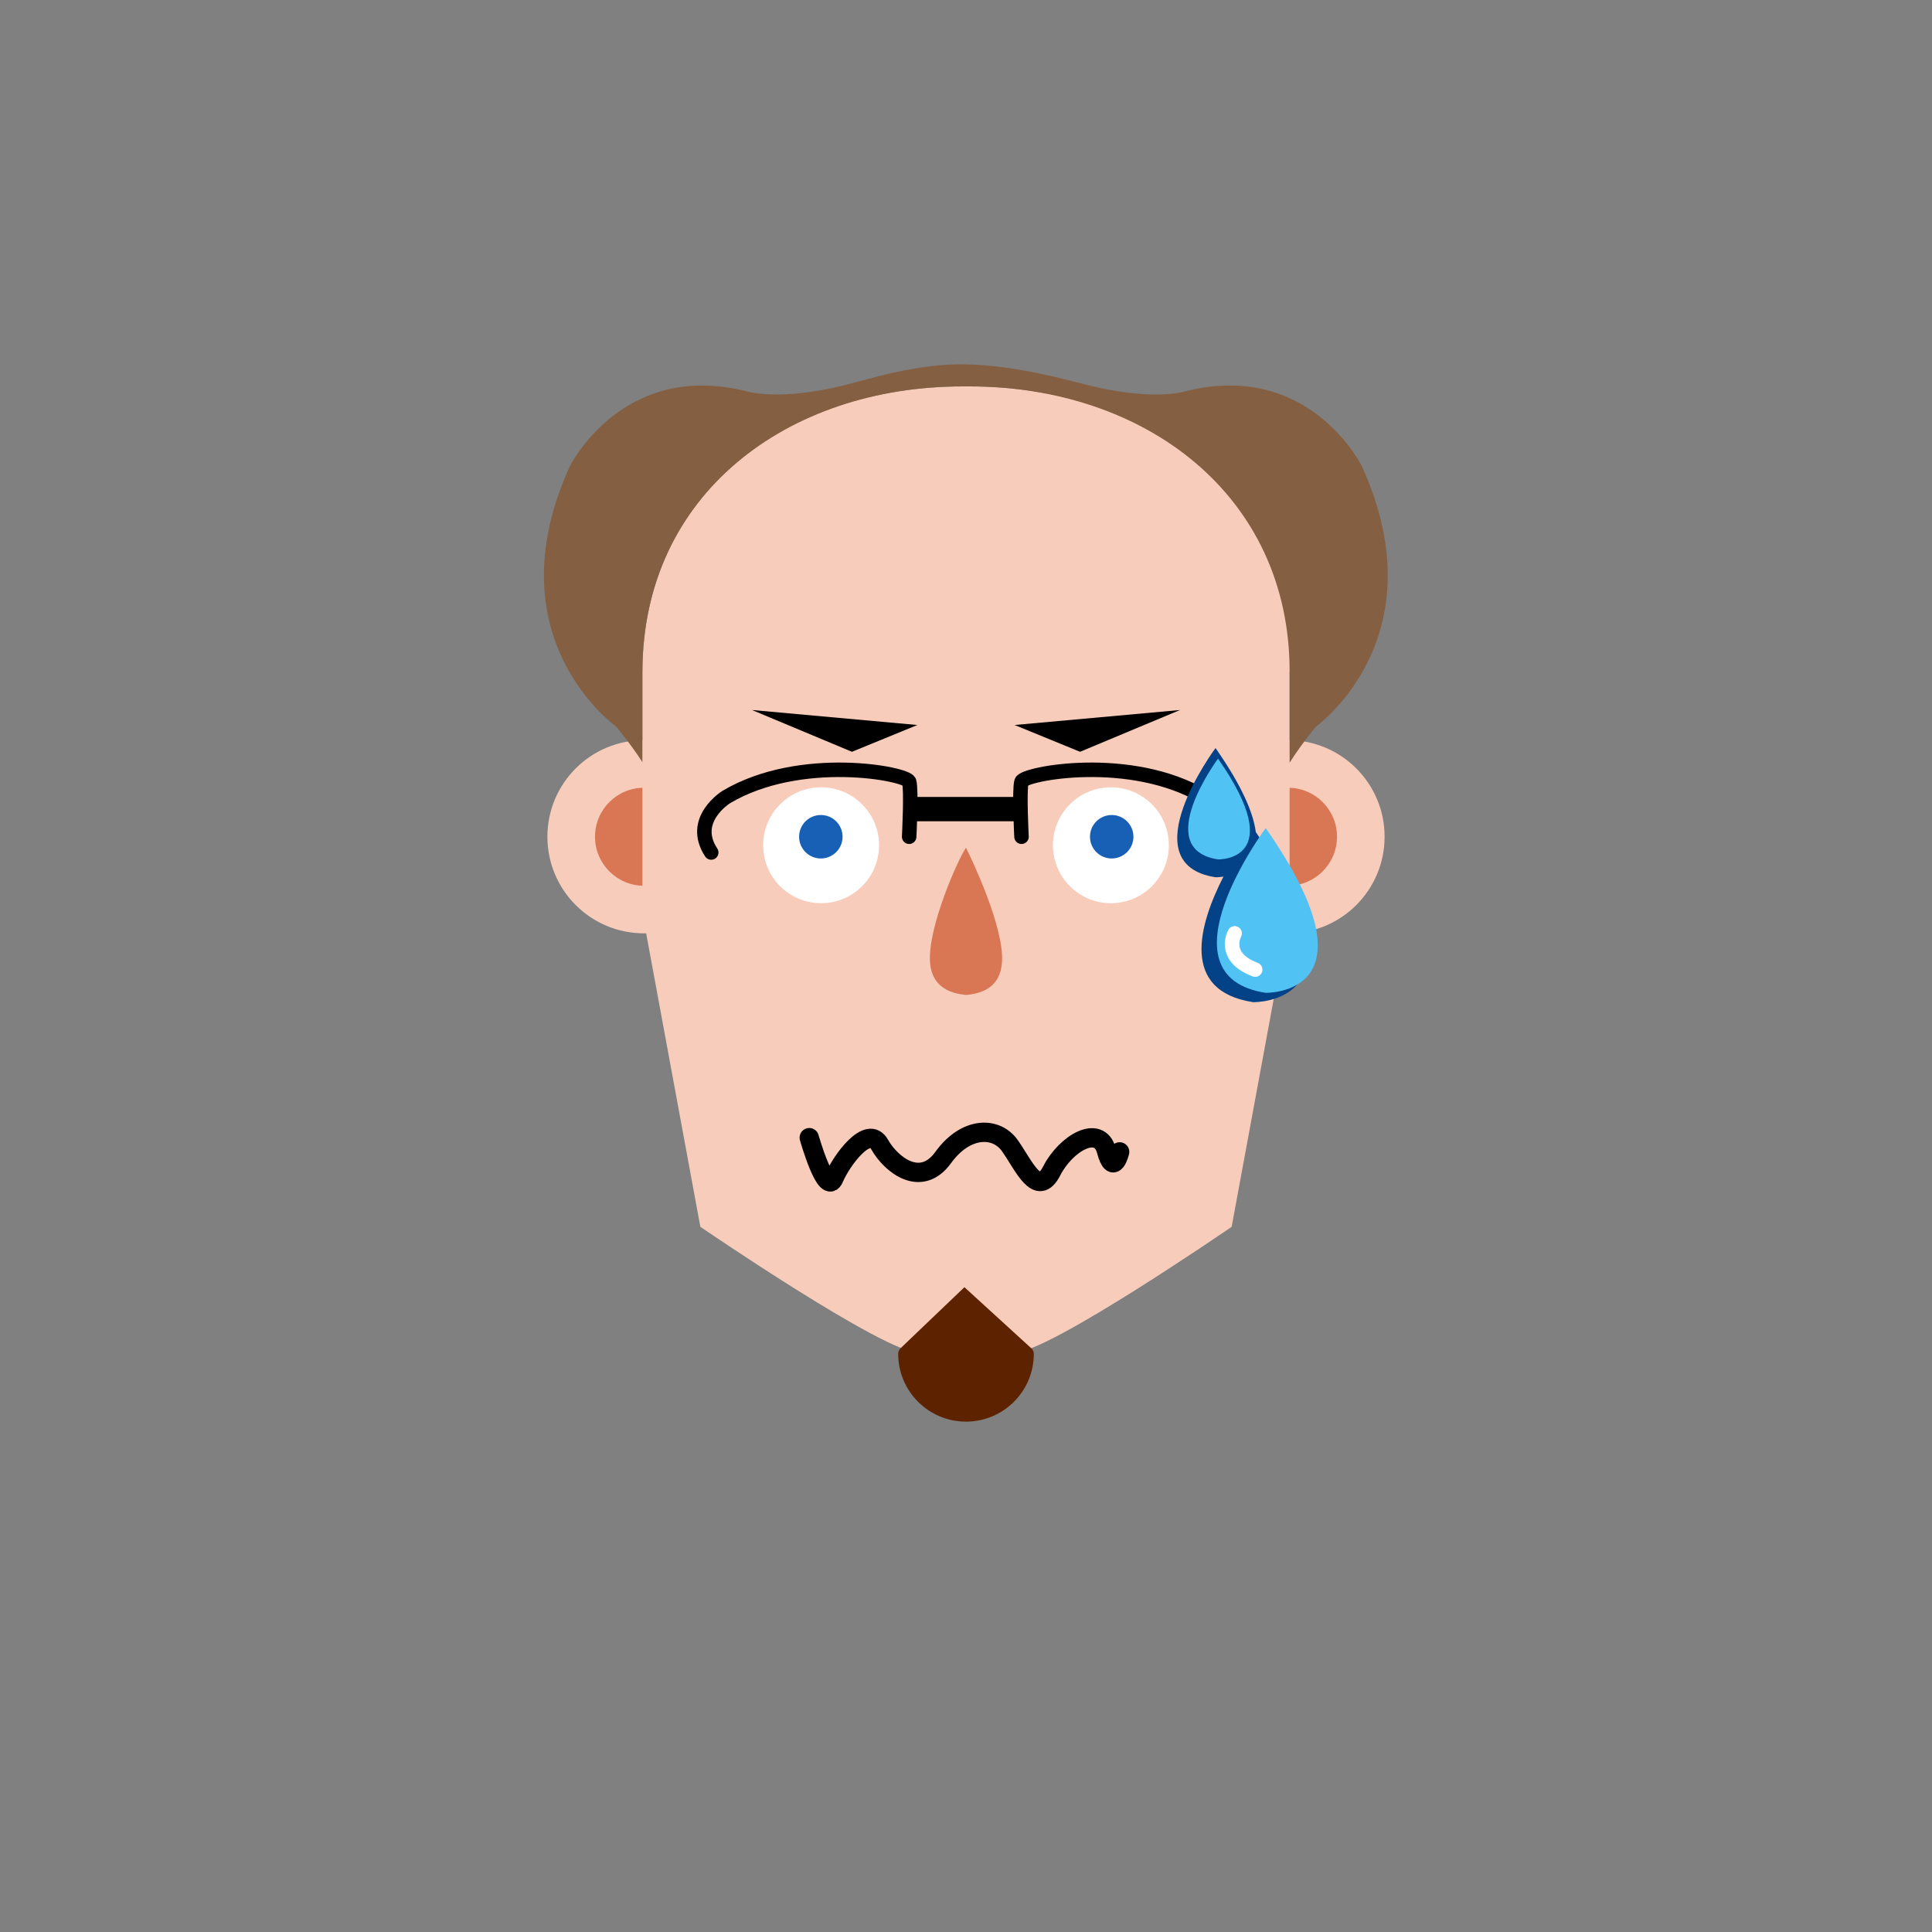 <?xml version="1.0" encoding="iso-8859-1"?><svg id="MegFacePanic" version="1.1" xmlns="http://www.w3.org/2000/svg" xmlns:xlink="http://www.w3.org/1999/xlink" xml:space="preserve" x="0px" y="0px" viewbox="0 0 400 400" width="400" height="400" ><rect width="100%" height="100%" fill="#808080" stroke="none"/><g id="Face"><g  /><g  /><circle  cx="133.333" cy="173.238" r="20" class="SkinColor" fill="#F7CCBA"  /><circle  cx="266.667" cy="173.238" r="20" class="SkinColor" fill="#F7CCBA"  /><circle  fill="#D97755" cx="266.667" cy="173.238" r="10.146" /><circle  fill="#D97755" cx="133.333" cy="173.238" r="10.146" /><path  d="M267,189v-50h0.18c-0.184-37-29.986-59-66.325-59h-1.521c-36.338,0-66.141,22-66.325,59H133v50l12,64.999    c0,0,37.999,26.001,45,26.001h20.189c7.001,0,44.811-26,44.811-26L267,189z" class="SkinColor" fill="#F7CCBA"  /></g><g id="Beard"><path  d="M214.04,280l-0.072-0.123c-0.072-0.263-0.21-0.492-0.407-0.692L199.674,266.5l-13.234,12.645    c-0.2,0.225-0.347,0.471-0.419,0.746L185.96,280h0.045c-0.018,0-0.045,0.19-0.045,0.294c0,7.754,6.286,14.04,14.04,14.04    s14.04-6.286,14.04-14.04c0-0.107-0.033-0.294-0.051-0.294H214.04z" class="BeardColor" fill="#5D2300"  /></g><g id="Nose"><path  fill="#D97755" d="M200,175.508c-1.524,2.12-8.023,16.568-7.442,23.818c0.418,5.214,4.393,6.361,7.442,6.674    c3.239-0.313,7.024-1.459,7.442-6.674C208.022,192.076,201.046,177.628,200,175.508z" /></g><g id="Eye"><circle  fill="#FFFFFF" cx="230" cy="175" r="12" /><circle  cx="230.167" cy="173.238" r="4.5" class="EyeColor" fill="#1860B5"  /><circle  fill="#FFFFFF" cx="170" cy="175" r="12" /><circle  cx="169.945" cy="173.238" r="4.5" class="EyeColor" fill="#1860B5"  /></g><g id="Eyebrow"><polygon  points="176.389,155.651 189.934,150.104 155.691,147" /><polygon  points="223.611,155.651 210.066,150.104 244.309,147" /></g><g id="Glass"><rect  x="188.508" y="165" width="22.984" height="5.033" /><path  fill="none" stroke="#000000" stroke-width="3" stroke-linecap="round" stroke-linejoin="round" stroke-miterlimit="10" d="M211.492,173.238c0,0-0.508-9.738,0-11.405C212,160.167,234,155.925,249.333,165c0,0,8.167,3.183,3.667,10" /><path  fill="none" stroke="#000000" stroke-width="3" stroke-linecap="round" stroke-linejoin="round" stroke-miterlimit="10" d="M188.232,173.238c0,0,0.508-9.738,0-11.405c-0.508-1.667-22.508-5.908-37.841,3.167c0,0-7.64,4.683-3.14,11.5" /></g><g id="Hair"><path  fill="#845F41" d="M281.925,96.463c0,0-10.925-22.188-36.925-15.333v-0.001c0,0-6.501,1.873-19.448-1.317    c-5.177-1.275-15.013-4.092-25.351-4.366c-10.338-0.274-20.388,3.09-25.586,4.366C161.622,83.003,155,81.129,155,81.129v0.001    c-26-6.855-36.981,15.333-36.981,15.333c-16.356,35.722,9.628,54.036,9.628,54.036c2.274,2.845,4.066,5.255,5.353,7.301V139    c0-36.451,29.883-59,66.333-59H200h0.667C237.117,80,267,102.55,267,139v18.915c1.291-2.07,3.06-4.517,5.368-7.416    C272.368,150.499,298.223,132.185,281.925,96.463z" /></g><g id="Top"><path  fill="#034287" d="M259.999,172.267c-0.509-3.925-2.815-9.485-8.336-17.393c0,0-17.836,24.009,0,26.753   c0,0,0.671,0.018,1.635-0.133c-5.02,9.828-9.074,23.652,6.139,25.993C259.437,207.487,284.684,208.163,259.999,172.267z" /><path  fill="#51C2F4" d="M262.049,171.449c0,0-22.735,30.605,0,34.102C262.049,205.551,286.314,206.207,262.049,171.449z" /><path  fill="#51C2F4" d="M252.181,157.068c0,0-13.91,18.725,0,20.865C252.181,177.933,267.027,178.334,252.181,157.068z" /><path  fill="#FFFFFF" d="M259.875,202.251c-0.175,0-0.353-0.031-0.527-0.096c-2.844-1.066-4.661-2.637-5.402-4.669   c-0.93-2.549,0.236-4.742,0.372-4.983c0.406-0.723,1.32-0.979,2.042-0.572c0.718,0.404,0.975,1.31,0.579,2.03   c-0.026,0.05-0.641,1.262-0.164,2.527c0.431,1.142,1.685,2.13,3.626,2.858c0.775,0.29,1.168,1.155,0.877,1.931   C261.054,201.879,260.482,202.251,259.875,202.251z" /><path  fill="none" stroke="#000000" stroke-width="4" stroke-linecap="round" stroke-miterlimit="10" d="M167.547,235.54   c0,0,3.471,12.247,5.093,8.431c1.622-3.816,7.105-11.232,9.465-7.034c2.36,4.198,8.542,9.123,13.176,2.709   c4.634-6.415,10.922-6.514,13.798-2.457c2.876,4.057,5.726,10.995,8.664,5.237c2.939-5.758,9.85-9.737,11.329-4.205   c1.478,5.532,2.737,0.263,2.737,0.263" /></g></svg>